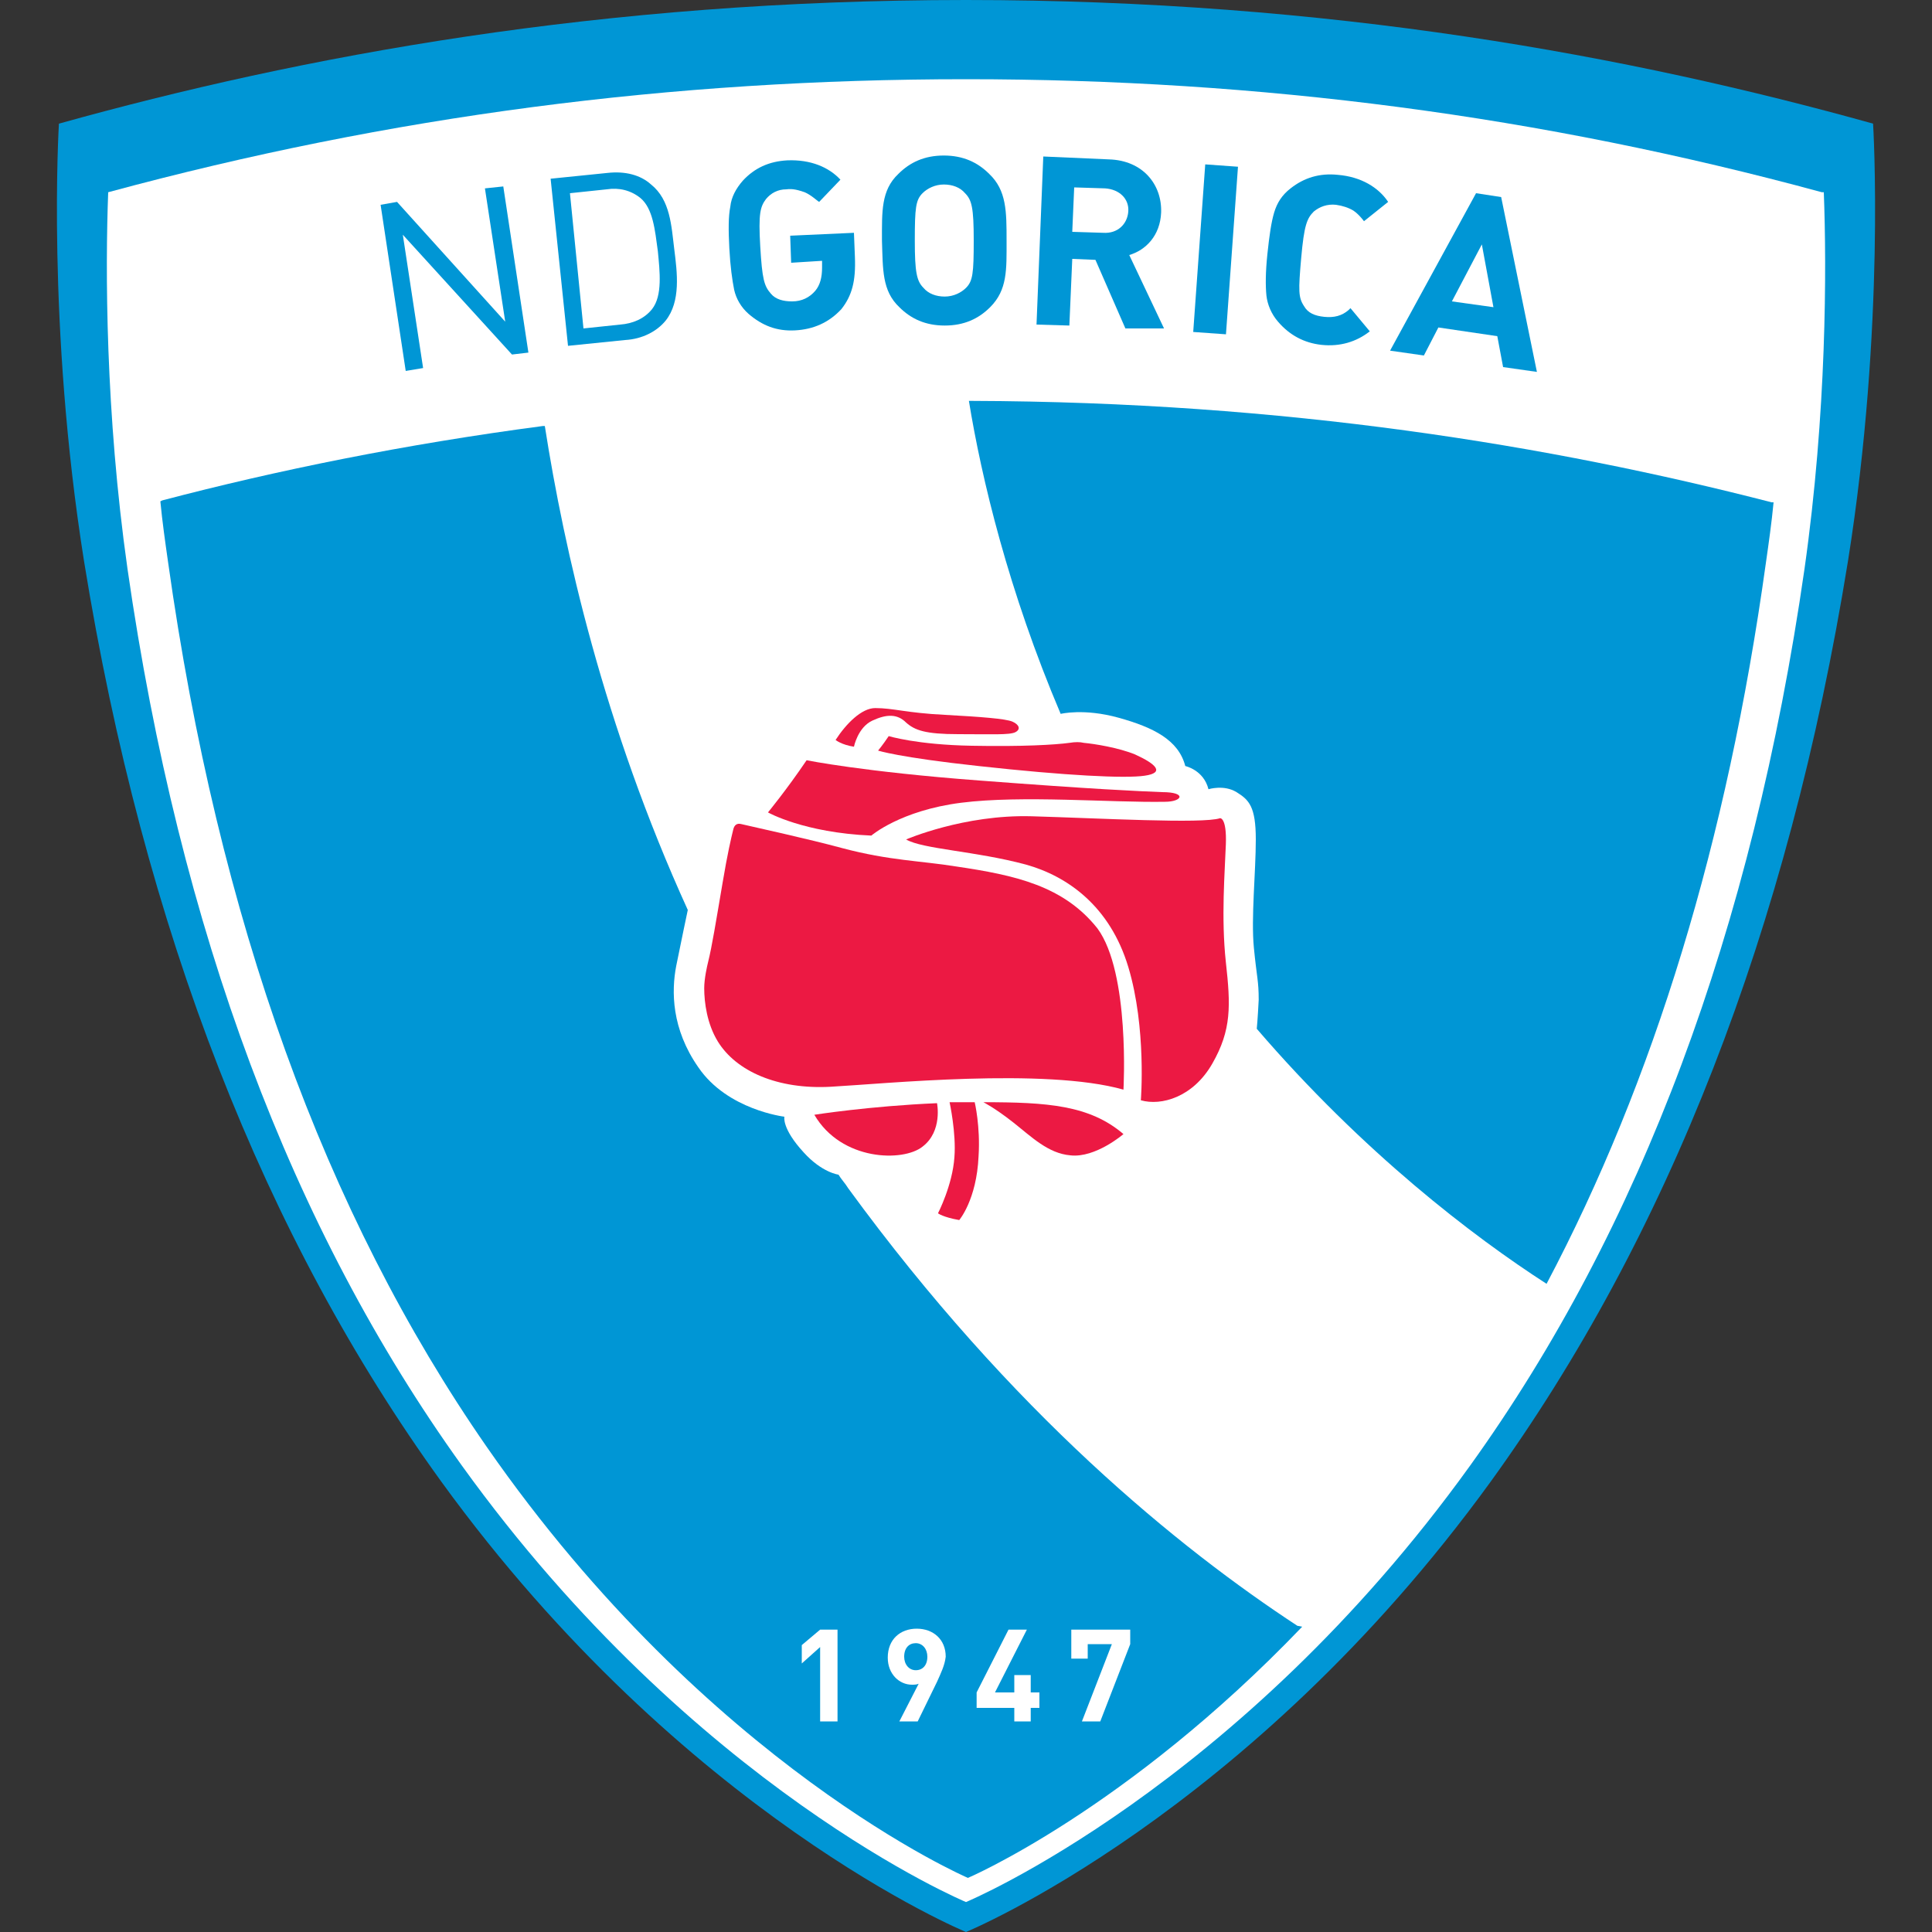 <?xml version="1.0" encoding="utf-8"?>
<!-- Generator: Adobe Illustrator 21.1.0, SVG Export Plug-In . SVG Version: 6.00 Build 0)  -->
<svg version="1.1" id="Layer_1" xmlns="http://www.w3.org/2000/svg" xmlns:xlink="http://www.w3.org/1999/xlink" x="0px" y="0px"
	 viewBox="0 0 200 200" style="enable-background:new 0 0 200 200;" xml:space="preserve">
<rect x="0" y="0" width="200" height="200" fill="#333333" stroke="none"/>
<style type="text/css">
	.st0{fill:#0096D5;}
	.st1{fill:#FFFFFF;}
	.st2{fill:#EC1943;}
</style>
<g>
	<path class="st0" d="M154.3,153.4c18.3-25.3,30.8-57,37-95.3c3.9-24.5,2.6-45.3,2.6-45.3C168.8,5.8,137.7,0,100,0l0,0
		C62.3,0,31.2,5.8,6.1,12.8c0,0-1.3,20.8,2.6,45.3c6.2,38.3,18.7,70,37,95.3C70.8,188,100,200,100,200S129.2,188,154.3,153.4z"/>
	<path class="st1" d="M11.2,19.9c-0.3,7.9-0.3,22.8,2,39c5.4,37.5,17,68.3,34.6,92.8c24.1,33.5,52.2,45.2,52.2,45.2
		s28.1-11.7,52.2-45.2c17.6-24.5,29.2-55.3,34.6-92.8c2.3-16.2,2.3-31.1,2-39l-0.2,0C159.5,12,130.5,8.2,100,8.2
		C69.5,8.2,40.4,12,11.2,19.9L11.2,19.9z"/>
	<path class="st2" d="M120.6,83c1.8,0,2.3-1-0.3-1c-2.5-0.1-7.1-0.3-18.9-1.2c-12-0.9-17.9-2.1-17.9-2.1c-2.1,3.1-4,5.4-4,5.4
		s3.7,2.1,10.7,2.4c0,0,3-2.6,9.3-3.4C105.8,82.3,115,83.1,120.6,83z"/>
	<path class="st2" d="M90.9,77.7c0,0,0.5-0.6,1.1-1.5c0,0,2.9,0.9,8.6,1c5.3,0.1,8.6-0.1,10.1-0.3c0.6-0.1,1.1-0.1,1.5,0
		c1.1,0.1,3.6,0.5,5.3,1.2c2.2,1,3.1,1.9,1,2.2c-2,0.3-8.1,0-17.2-1C93,78.4,90.9,77.7,90.9,77.7z"/>
	<path class="st2" d="M88.4,77.3c0,0,0.4-2,1.9-2.7c1.5-0.7,2.6-0.7,3.5,0.2c0.9,0.8,2,1.2,5.4,1.2c3.4,0,5.3,0.1,5.9-0.2
		c0.6-0.3,0.4-0.8-0.3-1.1c-0.7-0.3-3.3-0.5-7-0.7c-4-0.2-5.3-0.7-7.2-0.7c-1.4,0-3,1.6-4.1,3.3C86.5,76.6,87.1,77.1,88.4,77.3z"/>
	<path class="st2" d="M93.8,86.9c0,0,6-2.6,13-2.4c7,0.2,17.7,0.8,19.5,0.2c0,0,0.7-0.1,0.6,2.7c-0.1,2.8-0.5,7.6,0,12.2
		c0.5,4.5,0.6,7-1.4,10.5c-2,3.5-5.3,4.4-7.4,3.8c0,0,0.6-7.5-1.3-13.8c-1.9-6.3-6.3-9.4-10.6-10.6C101,88.1,95.5,87.9,93.8,86.9z"
		/>
	<path class="st2" d="M116.3,112.8c-8.1-2.3-24.8-0.6-30.3-0.3c-5.5,0.3-9.8-1.6-11.7-4.7c-1.1-1.8-1.4-4-1.4-5.5
		c0-1,0.3-2.3,0.4-2.7c0.4-1.6,0.8-4.1,1.5-8.2c0.5-3,0.9-4.7,1.1-5.5c0.1-0.5,0.4-0.7,0.8-0.6c1.7,0.4,6.8,1.5,10.5,2.5
		c4.9,1.3,8.1,1.3,11.8,1.9c6.1,0.9,11.1,2,14.6,6.4C117,100.7,116.3,112.8,116.3,112.8z"/>
	<path class="st2" d="M116.3,117.4c-3.5-3-7.9-3.3-14.5-3.3c0,0,1.2,0.6,3.1,2.1c1.9,1.5,3.6,3.2,5.9,3.4
		C113.4,119.9,116.3,117.4,116.3,117.4z"/>
	<path class="st2" d="M99.3,126.3c0,0,1.8-2.1,2-6.6c0.2-3.1-0.4-5.6-0.4-5.6c-0.5,0-1,0-1.6,0c-0.3,0-0.7,0-1,0
		c0,0,0.7,3.2,0.5,5.7c-0.2,2.9-1.7,5.8-1.7,5.8S97.6,126,99.3,126.3z"/>
	<path class="st2" d="M84.3,115.4c0,0,5.7-0.9,12.7-1.2c0,0,0.6,2.9-1.5,4.5C93.5,120.3,87.1,120.2,84.3,115.4z"/>
	<path class="st0" d="M134.3,168.3c-12.2-8-29.5-22-46.5-45.3c-0.3-0.5-0.7-0.9-1-1.4c0,0-1.7-0.2-3.6-2.3c-2.3-2.5-2-3.7-2-3.7
		s-5.9-0.7-8.9-5.1c-2.8-4-2.8-7.9-2.3-10.5c0.5-2.5,1.2-5.8,1.2-5.8c-8.7-19.1-12.8-37.3-14.8-50.1l-0.2,0
		c-14.4,1.9-27.6,4.6-39.4,7.7l-0.2,0.1c0.2,2.1,0.5,4.2,0.8,6.3c5.2,37,16.2,67.4,33,91.6c23,33.1,49.8,44.6,49.8,44.6
		s16.4-7,34.6-26L134.3,168.3z"/>
	<path class="st0" d="M160.1,132.9c11.1-21,18.7-45.8,22.7-74.6c0.3-2.1,0.6-4.2,0.8-6.3l-0.2,0c-22.9-5.9-50.3-10.4-82.8-10.5
		l-0.3,0c1.3,8,4.1,19.7,9.5,32.4c0,0,2.4-0.6,6,0.4c3.6,1,6.2,2.3,6.9,5c0,0,1.9,0.4,2.4,2.4c0,0,1.6-0.5,2.9,0.3
		c1.3,0.8,2,1.5,2,4.9c0,3.4-0.5,8.1-0.2,11.2c0.3,3.1,0.5,3.4,0.5,5.4c-0.1,2-0.2,3-0.2,3C141.1,119.3,152.5,128,160.1,132.9
		L160.1,132.9z"/>
	<polygon class="st1" points="84.9,178.2 84.9,170.5 83,172.2 83,170.3 84.9,168.7 86.7,168.7 86.7,178.2 	"/>
	<path class="st1" d="M97,174.1l-2,4.1h-1.9l2-3.9c-0.2,0.1-0.5,0.1-0.7,0.1c-1.3,0-2.5-1.1-2.5-2.8c0-1.9,1.3-3,3-3
		c1.7,0,3,1.1,3,2.9C97.8,172.4,97.4,173.2,97,174.1z M94.8,170.1c-0.7,0-1.2,0.5-1.2,1.4c0,0.8,0.5,1.4,1.2,1.4
		c0.7,0,1.2-0.5,1.2-1.4C96,170.7,95.5,170.1,94.8,170.1z"/>
	<polygon class="st1" points="106.7,176.8 106.7,178.2 105,178.2 105,176.8 101.1,176.8 101.1,175.2 104.4,168.7 106.3,168.7 
		103,175.2 105,175.2 105,173.4 106.7,173.4 106.7,175.2 107.6,175.2 107.6,176.8 	"/>
	<polygon class="st1" points="113.9,178.2 112,178.2 115.1,170.2 112.6,170.2 112.6,171.7 110.9,171.7 110.9,168.7 117,168.7 
		117,170.2 	"/>
	<polygon class="st0" points="53,36.7 41.7,24.3 43.8,38.1 42,38.4 39.4,21.2 41.1,20.9 52.3,33.3 50.2,19.5 52.1,19.3 54.7,36.5 	
		"/>
	<path class="st0" d="M68.9,33.2c-0.9,1.1-2.4,1.9-4.2,2l-5.9,0.6L57,18.5l5.9-0.6c1.8-0.2,3.4,0.2,4.5,1.2c2,1.6,2.1,4.3,2.4,6.7
		C70.1,28.2,70.5,31.2,68.9,33.2z M66.3,20.5c-1-0.8-2.2-1.1-3.5-0.9L59,20l1.4,14l3.8-0.4c1.3-0.1,2.5-0.6,3.3-1.6
		c1.1-1.4,0.8-3.9,0.6-6C67.8,23.8,67.6,21.6,66.3,20.5z"/>
	<path class="st0" d="M102.5,31.8c-1.2,1.2-2.7,1.9-4.7,1.9c-2,0-3.5-0.7-4.7-1.9c-1.8-1.7-1.7-3.9-1.8-6.9c0-3-0.1-5.2,1.7-6.9
		c1.2-1.2,2.7-1.9,4.7-1.9c2,0,3.5,0.7,4.7,1.9c1.8,1.7,1.8,3.9,1.8,6.9C104.2,27.9,104.3,30,102.5,31.8z M99.9,20
		c-0.5-0.6-1.3-0.9-2.2-0.9c-0.9,0-1.7,0.4-2.2,0.9c-0.7,0.7-0.8,1.5-0.8,4.9c0,3.3,0.2,4.2,0.9,4.9c0.5,0.6,1.3,0.9,2.2,0.9
		c0.9,0,1.7-0.4,2.2-0.9c0.7-0.7,0.8-1.5,0.8-4.9C100.8,21.5,100.6,20.7,99.9,20z"/>
	<path class="st0" d="M116.5,34l-3.1-7.1l-2.4-0.1l-0.3,6.9l-3.4-0.1l0.7-17.4l6.8,0.3c3.5,0.1,5.5,2.6,5.4,5.5
		c-0.1,2.4-1.6,3.9-3.3,4.4l3.6,7.6L116.5,34z M114.4,19.5l-3.2-0.1l-0.2,4.6l3.2,0.1c1.5,0.1,2.5-0.9,2.6-2.2
		C116.9,20.6,115.9,19.6,114.4,19.5z"/>
	
		<rect x="117.2" y="24.1" transform="matrix(7.149295e-02 -0.997 0.997 7.149295e-02 91.115 149.49)" class="st0" width="17.4" height="3.4"/>
	<path class="st0" d="M155.6,38l-0.6-3.2l-6.1-0.9l-1.5,2.9l-3.5-0.5l8.9-16.3l2.6,0.4l3.7,18.1L155.6,38z M153.4,25.3l-3.1,5.9
		l4.3,0.6L153.4,25.3z"/>
	<path class="st0" d="M83.3,19.9c-0.6-0.2-1.2-0.4-1.9-0.3c-0.9,0-1.6,0.4-2.1,1c-0.6,0.8-0.8,1.5-0.6,4.9c0.2,3.4,0.4,4.1,1.1,4.9
		c0.5,0.6,1.3,0.8,2.2,0.8c1,0,1.8-0.4,2.4-1.1c0.5-0.6,0.7-1.4,0.7-2.4l0-0.7l-3.2,0.2l-0.1-2.8l6.6-0.3l0.1,2.5
		c0.1,2.5-0.3,4-1.4,5.4c-1.3,1.4-2.9,2.1-4.8,2.2c-1.9,0.1-3.4-0.5-4.8-1.7c-0.8-0.7-1.3-1.6-1.5-2.5c-0.2-1-0.4-2.4-0.5-4.3
		c-0.1-1.9-0.1-3.3,0.1-4.3c0.1-1,0.6-1.9,1.3-2.7c1.2-1.3,2.7-2,4.6-2.1c2.4-0.1,4.3,0.7,5.5,2l-2.2,2.3
		C84.6,20.8,84,20.2,83.3,19.9z"/>
	<path class="st0" d="M141.8,34.3c-1.4,1.1-3.1,1.6-5,1.4c-1.8-0.2-3.3-1-4.5-2.4c-0.7-0.8-1.1-1.8-1.2-2.7c-0.1-1-0.1-2.4,0.1-4.3
		c0.2-1.9,0.4-3.3,0.7-4.3c0.3-1,0.8-1.8,1.7-2.5c1.4-1.1,3-1.6,4.9-1.4c2.4,0.2,4.2,1.3,5.2,2.8l-2.5,2c0,0-0.5-0.7-1.1-1.1
		c-0.5-0.3-1.1-0.5-1.8-0.6c-0.9-0.1-1.7,0.2-2.3,0.7c-0.7,0.7-1,1.4-1.3,4.8c-0.3,3.4-0.3,4.1,0.3,5c0.4,0.7,1.1,1,2.1,1.1
		c1,0.1,1.8-0.1,2.5-0.7c0.1-0.1,0.1-0.1,0.2-0.2L141.8,34.3z"/>
</g>
</svg>
